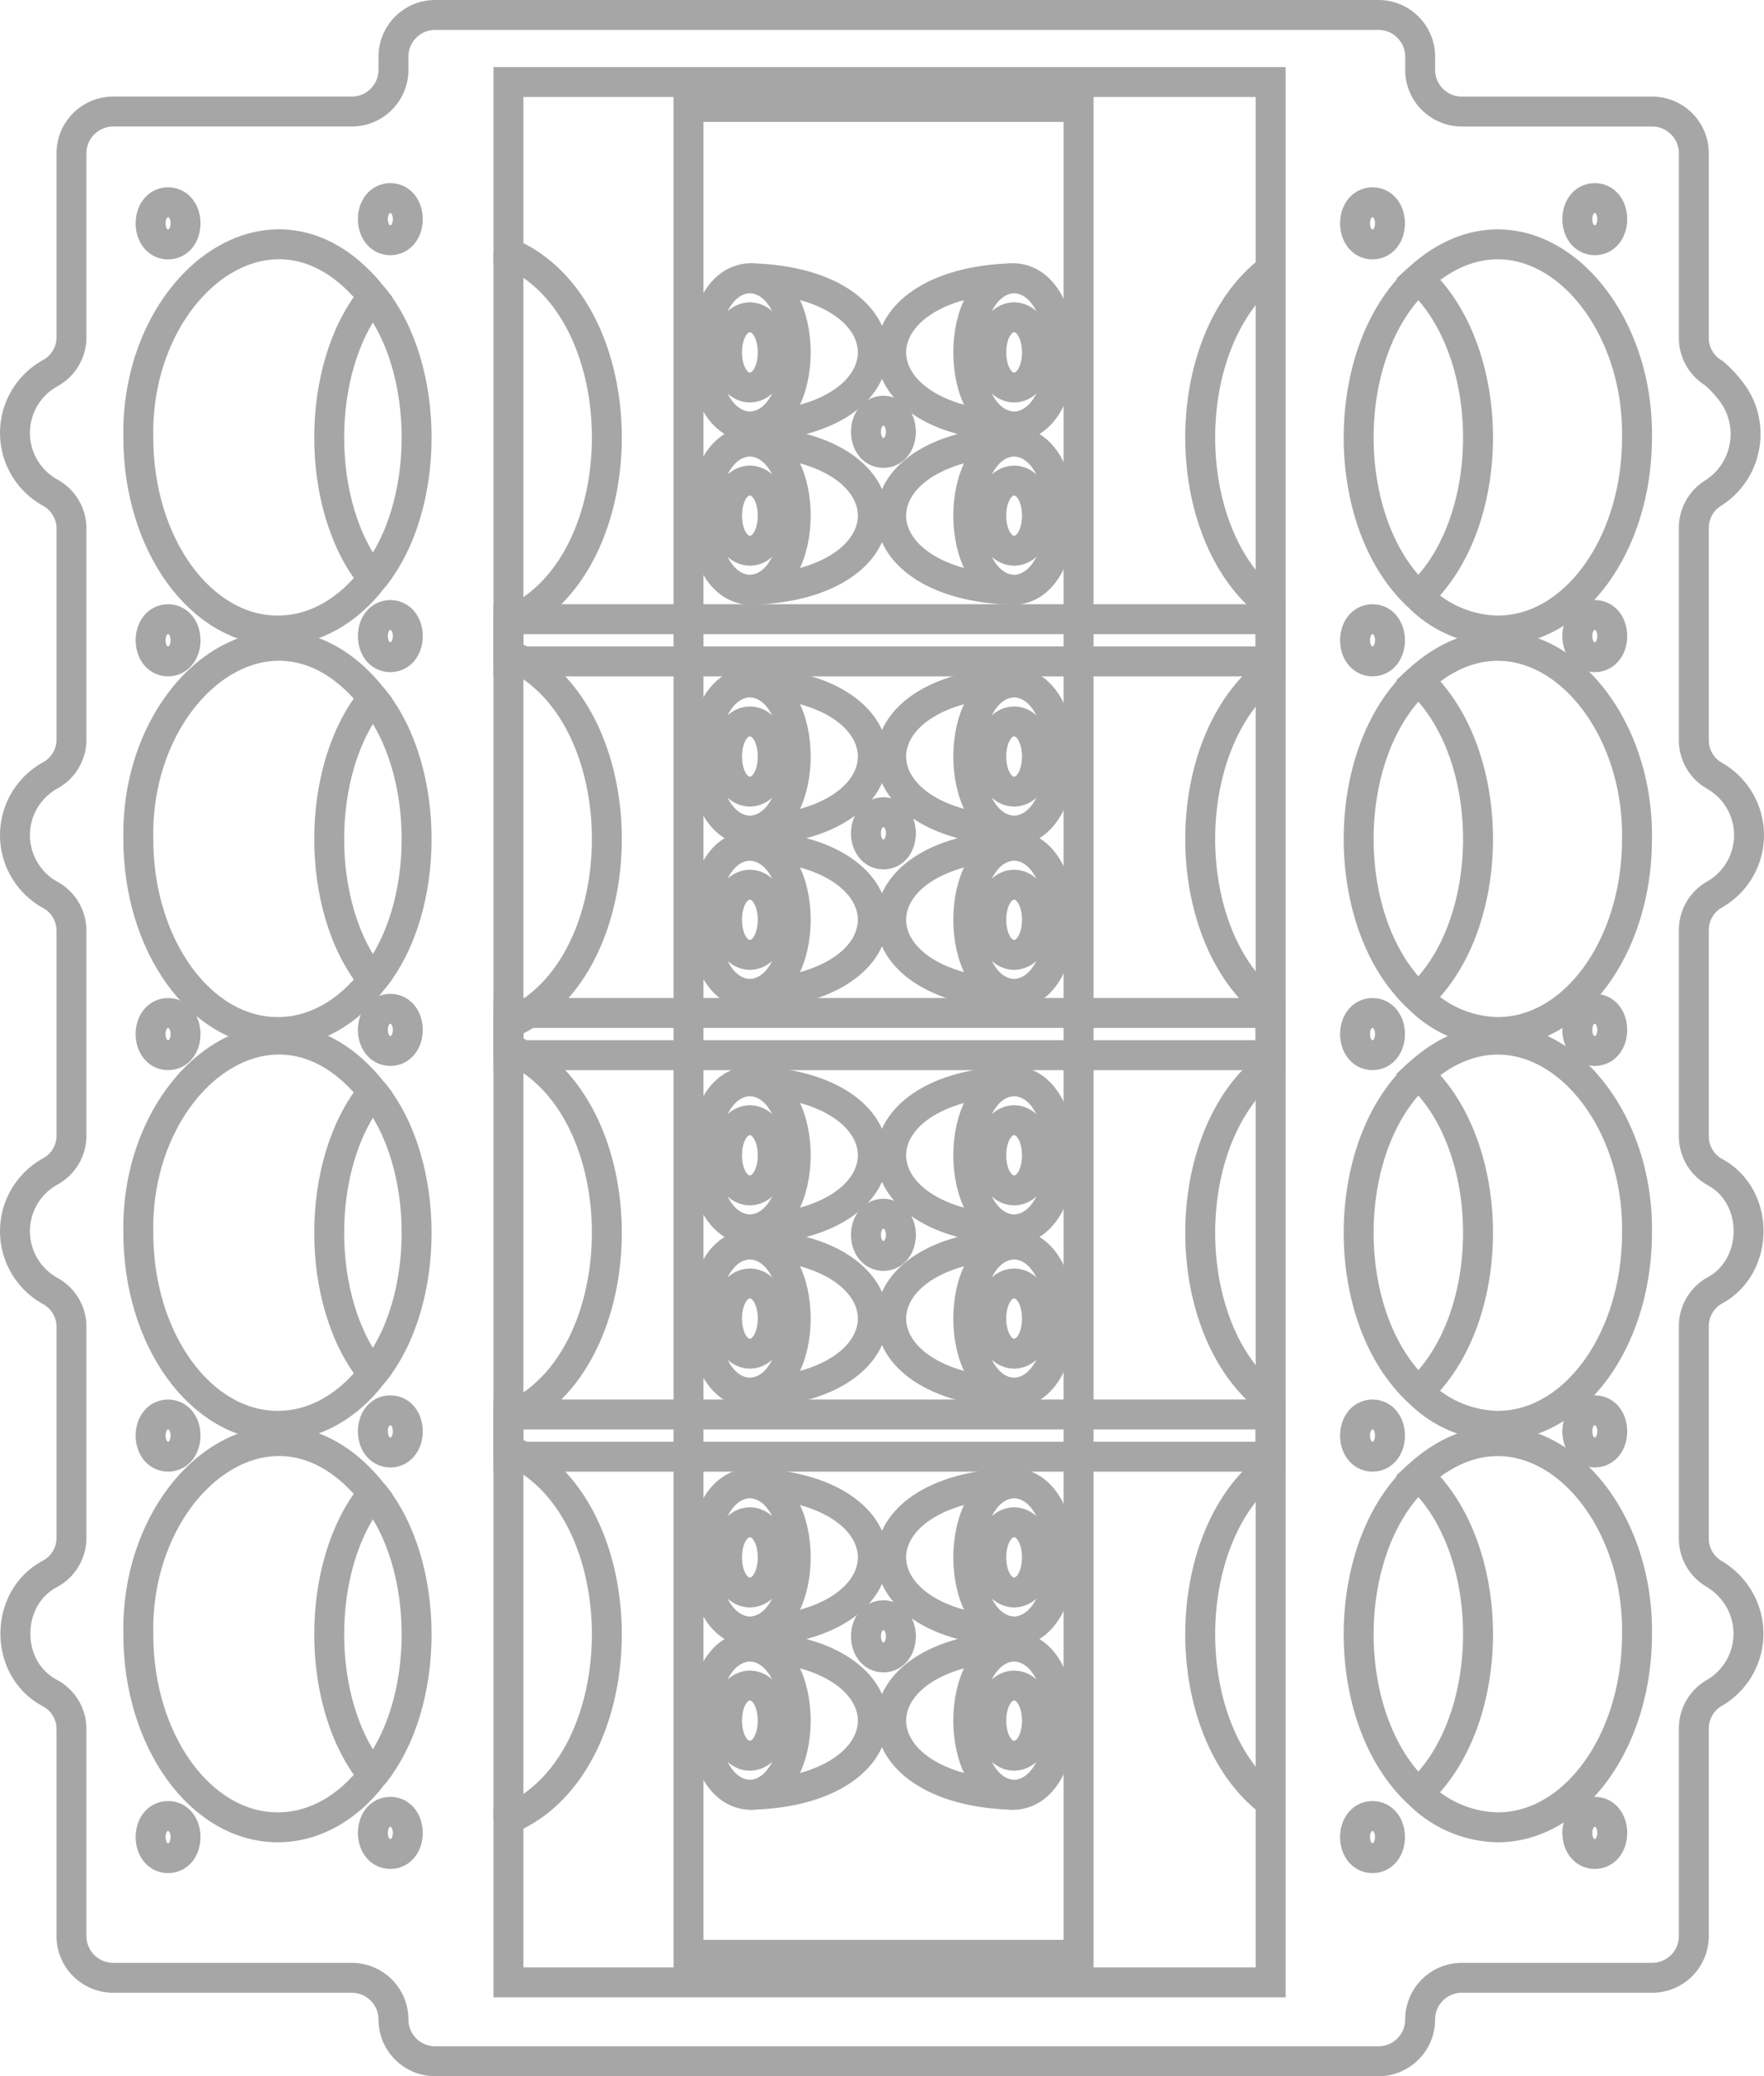 <svg xmlns="http://www.w3.org/2000/svg" viewBox="0 0 176.859 208.149"><defs><style>.a{fill:none;stroke:#a6a6a6;stroke-miterlimit:10;stroke-width:3px;}</style></defs><path class="a" d="M75.184,38.853c-3.054-.086-3.053-6.964 0-7.048C78.238,31.89,78.237,38.768,75.184,38.853Z"/><path class="a" d="M75.184,42.768c-6.13-.27-6.128-14.611 0-14.878C81.314,28.16,81.311,42.501,75.184,42.768Z"/><path class="a" d="M75.184,27.891c16.44.402,16.428,14.48,0,14.878"/><path class="a" d="M75.184,55.221c-3.054-.086-3.053-6.964 0-7.048C78.238,48.259,78.237,55.137,75.184,55.221Z"/><path class="a" d="M75.184,59.137c-6.13-.27-6.128-14.611 0-14.878C81.314,44.529,81.311,58.87,75.184,59.137Z"/><path class="a" d="M75.184,44.259c16.44.402,16.428,14.48,0,14.878"/><path class="a" d="M75.184,79.369c-3.054-.086-3.053-6.964 0-7.048C78.238,72.406,78.237,79.284,75.184,79.369Z"/><path class="a" d="M75.184,83.284c-6.13-.27-6.128-14.611 0-14.878C81.314,68.676,81.311,83.017,75.184,83.284Z"/><path class="a" d="M75.184,68.407c16.44.402,16.428,14.48,0,14.878"/><path class="a" d="M75.184,95.737c-3.054-.086-3.053-6.964 0-7.048C78.238,88.775,78.237,95.653,75.184,95.737Z"/><path class="a" d="M75.184,99.653c-6.13-.27-6.128-14.611 0-14.878C81.314,85.045,81.311,99.386,75.184,99.653Z"/><path class="a" d="M75.184,84.775c16.44.402,16.428,14.48,0,14.878"/><path class="a" d="M75.184,119.348c-3.054-.086-3.053-6.964 0-7.048C78.238,112.386,78.237,119.264,75.184,119.348Z"/><path class="a" d="M75.184,123.264c-6.13-.27-6.128-14.611 0-14.878C81.314,108.656,81.311,122.997,75.184,123.264Z"/><path class="a" d="M75.184,108.386c16.44.402,16.428,14.48,0,14.878"/><path class="a" d="M75.184,135.717c-3.054-.086-3.053-6.964 0-7.048C78.238,128.754,78.237,135.632,75.184,135.717Z"/><path class="a" d="M75.184,139.632c-6.13-.27-6.128-14.611 0-14.878C81.314,125.024,81.311,139.365,75.184,139.632Z"/><path class="a" d="M75.184,124.754c16.44.402,16.428,14.48,0,14.878"/><path class="a" d="M75.184,159.658c-3.054-.086-3.053-6.964 0-7.048C78.238,152.695,78.237,159.573,75.184,159.658Z"/><path class="a" d="M75.184,163.573c-6.13-.27-6.128-14.611 0-14.878C81.314,148.965,81.311,163.306,75.184,163.573Z"/><path class="a" d="M75.184,148.695c16.44.402,16.428,14.48,0,14.878"/><path class="a" d="M75.184,176.026c-3.054-.086-3.053-6.964 0-7.048C78.238,169.063,78.237,175.941,75.184,176.026Z"/><path class="a" d="M75.184,179.942c-6.13-.27-6.128-14.611 0-14.878C81.314,165.334,81.311,179.674,75.184,179.942Z"/><path class="a" d="M75.184,165.064c16.44.402,16.428,14.48,0,14.878"/><path class="a" d="M101.675,38.853c3.054-.086,3.053-6.964-0-7.048C98.622,31.89,98.623,38.768,101.675,38.853Z"/><path class="a" d="M101.675,42.768c6.13-.27,6.128-14.611-0-14.878C95.545,28.16,95.548,42.501,101.675,42.768Z"/><path class="a" d="M101.675,27.891c-16.44.402-16.428,14.48,0,14.878"/><path class="a" d="M101.675,55.221c3.054-.086,3.053-6.964-0-7.048C98.622,48.259,98.623,55.137,101.675,55.221Z"/><path class="a" d="M101.675,59.137c6.13-.27,6.128-14.611-0-14.878C95.545,44.529,95.548,58.87,101.675,59.137Z"/><path class="a" d="M101.675,44.259c-16.44.402-16.428,14.48,0,14.878"/><path class="a" d="M101.675,79.369c3.054-.086,3.053-6.964-0-7.048C98.622,72.406,98.623,79.284,101.675,79.369Z"/><path class="a" d="M101.675,83.284c6.13-.27,6.128-14.611-0-14.878C95.545,68.676,95.548,83.017,101.675,83.284Z"/><path class="a" d="M101.675,68.407c-16.44.402-16.428,14.48,0,14.878"/><path class="a" d="M101.675,95.737c3.054-.086,3.053-6.964-0-7.048C98.622,88.775,98.623,95.653,101.675,95.737Z"/><path class="a" d="M101.675,99.653c6.13-.27,6.128-14.611-0-14.878C95.545,85.045,95.548,99.386,101.675,99.653Z"/><path class="a" d="M101.675,84.775c-16.44.402-16.428,14.48,0,14.878"/><path class="a" d="M101.675,119.348c3.054-.086,3.053-6.964-0-7.048C98.622,112.386,98.623,119.264,101.675,119.348Z"/><path class="a" d="M101.675,123.264c6.13-.27,6.128-14.611-0-14.878C95.545,108.656,95.548,122.997,101.675,123.264Z"/><path class="a" d="M101.675,108.386c-16.44.402-16.428,14.48,0,14.878"/><path class="a" d="M101.675,135.717c3.054-.086,3.053-6.964-0-7.048C98.622,128.754,98.623,135.632,101.675,135.717Z"/><path class="a" d="M101.675,139.632c6.13-.27,6.128-14.611-0-14.878C95.545,125.024,95.548,139.365,101.675,139.632Z"/><path class="a" d="M101.675,124.754c-16.44.402-16.428,14.48,0,14.878"/><path class="a" d="M101.675,159.658c3.054-.086,3.053-6.964-0-7.048C98.622,152.695,98.623,159.573,101.675,159.658Z"/><path class="a" d="M101.675,163.573c6.13-.27,6.128-14.611-0-14.878C95.545,148.965,95.548,163.306,101.675,163.573Z"/><path class="a" d="M101.675,148.695c-16.44.402-16.428,14.48,0,14.878"/><path class="a" d="M101.675,176.026c3.054-.086,3.053-6.964-0-7.048C98.622,169.063,98.623,175.941,101.675,176.026Z"/><path class="a" d="M101.675,179.942c6.13-.27,6.128-14.611-0-14.878C95.545,165.334,95.548,179.674,101.675,179.942Z"/><path class="a" d="M101.675,165.064c-16.44.402-16.428,14.48,0,14.878"/><path class="a" d="M88.574,45.409c-2.336-.041-2.335-4.193 0-4.233C90.909,41.217,90.909,45.369,88.574,45.409Z"/><path class="a" d="M88.574,85.661c-2.336-.041-2.335-4.193 0-4.233C90.909,81.469,90.909,85.621,88.574,85.661Z"/><path class="a" d="M88.574,125.914c-2.336-.041-2.335-4.193 0-4.233C90.909,121.722,90.909,125.874,88.574,125.914Z"/><path class="a" d="M88.574,166.166c-2.336-.041-2.335-4.193 0-4.233C90.909,161.974,90.909,166.126,88.574,166.166Z"/><path class="a" d="M150.153,63.214a11.457,11.457,0,0,1-7.95-3.437c7.981-7.338,7.977-24.497,0-31.83,10.196-9.341,22.145,1.737,21.922,15.915C164.125,54.552,157.87,63.214,150.153,63.214Z"/><path class="a" d="M150.153,103.466a11.457,11.457,0,0,1-7.95-3.437c7.981-7.338,7.977-24.497,0-31.83,10.196-9.341,22.145,1.737,21.922,15.915C164.125,94.804,157.87,103.466,150.153,103.466Z"/><path class="a" d="M150.153,142.945a11.457,11.457,0,0,1-7.95-3.437c7.981-7.338,7.977-24.496,0-31.83,10.196-9.341,22.145,1.737,21.922,15.915C164.125,134.283,157.87,142.945,150.153,142.945Z"/><path class="a" d="M150.153,183.197a11.457,11.457,0,0,1-7.95-3.437c7.981-7.338,7.977-24.496,0-31.83,10.196-9.341,22.145,1.737,21.922,15.915C164.125,174.535,157.87,183.197,150.153,183.197Z"/><path class="a" d="M142.203,59.777c-7.98-7.356-7.977-24.479,0-31.83"/><path class="a" d="M142.203,100.029c-7.98-7.356-7.977-24.479,0-31.83"/><path class="a" d="M142.203,139.508c-7.98-7.356-7.977-24.479,0-31.83"/><path class="a" d="M142.203,179.76c-7.98-7.356-7.977-24.479,0-31.83"/><path class="a" d="M27.847,63.214c-7.718,0-13.98-8.662-13.98-19.352C13.55,28.481,27.697,17.515,37.384,29.735c-5.838,7.11-5.837,21.146,0,28.254C34.899,61.232,31.539,63.214,27.847,63.214Z"/><path class="a" d="M27.847,103.466c-7.718,0-13.98-8.662-13.98-19.352C13.55,68.734,27.697,57.767,37.384,69.987c-5.838,7.11-5.837,21.146,0,28.254C34.899,101.485,31.539,103.466,27.847,103.466Z"/><path class="a" d="M27.847,142.945c-7.718,0-13.98-8.662-13.98-19.352-.317-15.38,13.83-26.347,23.517-14.127-5.838,7.11-5.837,21.146,0,28.254C34.899,140.963,31.539,142.945,27.847,142.945Z"/><path class="a" d="M27.847,183.197c-7.718,0-13.98-8.662-13.98-19.352-.317-15.38,13.83-26.347,23.517-14.127-5.838,7.11-5.837,21.146,0,28.254C34.899,181.216,31.539,183.197,27.847,183.197Z"/><path class="a" d="M37.384,29.735c5.849,7.107,5.848,21.148,0,28.254"/><path class="a" d="M37.384,69.987c5.849,7.107,5.848,21.148,0,28.254"/><path class="a" d="M37.384,109.466c5.849,7.107,5.848,21.148,0,28.254"/><path class="a" d="M37.384,149.718c5.849,7.107,5.848,21.149,0,28.254"/><path class="a" d="M39.448,202.466a4.183,4.183,0,0,0,4.183,4.183h94.57a4.183,4.183,0,0,0,4.183-4.183h0a4.183,4.183,0,0,1,4.183-4.183H165.641a4.183,4.183,0,0,0,4.183-4.183V173.322a4.099,4.099,0,0,1,2.038-3.588,6.875,6.875,0,0,0,2.531-9.371,7.195,7.195,0,0,0-2.531-2.573,4.099,4.099,0,0,1-2.038-3.588V132.995A4.099,4.099,0,0,1,171.862,129.407c4.578-2.422,4.625-9.515-0-11.944a4.099,4.099,0,0,1-2.038-3.588v-20.588a4.099,4.099,0,0,1,2.038-3.588,6.849,6.849,0,0,0,0-11.944,4.099,4.099,0,0,1-2.038-3.588V52.96a4.099,4.099,0,0,1,2.038-3.588,7.021,7.021,0,0,0,2.064-9.608,11.909,11.909,0,0,0-2.064-2.337,4.099,4.099,0,0,1-2.038-3.588V15.368a4.183,4.183,0,0,0-4.183-4.183H146.568a4.183,4.183,0,0,1-4.183-4.183h0V5.683A4.183,4.183,0,0,0,138.202,1.5H43.631A4.183,4.183,0,0,0,39.448,5.683h0V7.001a4.183,4.183,0,0,1-4.183,4.183H11.35A4.183,4.183,0,0,0,7.167,15.368V33.769a4.103,4.103,0,0,1-2.09,3.619,6.842,6.842,0,0,0,0,12.024,4.103,4.103,0,0,1,2.09,3.619V74.095a4.103,4.103,0,0,1-2.09,3.619,6.842,6.842,0,0,0,0,12.024,4.103,4.103,0,0,1,2.09,3.619v20.447A4.103,4.103,0,0,1,5.077,117.423a6.842,6.842,0,0,0,0,12.024,4.103,4.103,0,0,1,2.09,3.619v21.065a4.103,4.103,0,0,1-2.09,3.619c-4.678,2.4-4.746,9.593 0,12.024a4.104,4.104,0,0,1,2.09,3.619v20.707a4.183,4.183,0,0,0,4.183,4.183H35.265a4.183,4.183,0,0,1,4.183,4.183Z"/><path class="a" d="M137.609,24.508c-2.336-.041-2.335-4.193 0-4.233C139.944,20.316,139.944,24.468,137.609,24.508Z"/><path class="a" d="M159.893,24.088c-2.336-.041-2.335-4.193 0-4.233C162.228,19.896,162.228,24.048,159.893,24.088Z"/><path class="a" d="M137.609,66.309c-2.336-.041-2.335-4.193 0-4.233C139.944,62.117,139.944,66.269,137.609,66.309Z"/><path class="a" d="M159.893,65.889c-2.336-.041-2.335-4.193 0-4.233C162.228,61.697,162.228,65.849,159.893,65.889Z"/><path class="a" d="M137.609,105.788c-2.336-.041-2.335-4.193 0-4.233C139.944,101.595,139.944,105.747,137.609,105.788Z"/><path class="a" d="M159.893,105.368c-2.336-.041-2.335-4.193 0-4.233C162.228,101.175,162.228,105.327,159.893,105.368Z"/><path class="a" d="M137.609,146.04c-2.336-.041-2.335-4.193 0-4.233C139.944,141.848,139.944,146,137.609,146.04Z"/><path class="a" d="M159.893,145.62c-2.336-.041-2.335-4.193 0-4.233C162.228,141.428,162.228,145.58,159.893,145.62Z"/><path class="a" d="M137.609,186.292c-2.336-.041-2.335-4.193 0-4.233C139.944,182.1,139.944,186.252,137.609,186.292Z"/><path class="a" d="M159.893,185.873c-2.336-.041-2.335-4.193 0-4.233C162.228,181.68,162.228,185.832,159.893,185.873Z"/><path class="a" d="M16.851,24.508c-2.336-.041-2.335-4.193 0-4.233C19.187,20.316,19.187,24.468,16.851,24.508Z"/><path class="a" d="M39.135,24.088c-2.336-.041-2.335-4.193 0-4.233C41.471,19.896,41.47,24.048,39.135,24.088Z"/><path class="a" d="M16.851,66.309c-2.336-.041-2.335-4.193 0-4.233C19.187,62.117,19.187,66.269,16.851,66.309Z"/><path class="a" d="M39.135,65.889c-2.336-.041-2.335-4.193 0-4.233C41.471,61.697,41.47,65.849,39.135,65.889Z"/><path class="a" d="M16.851,105.788c-2.336-.041-2.335-4.193 0-4.233C19.187,101.595,19.187,105.747,16.851,105.788Z"/><path class="a" d="M39.135,105.368c-2.336-.041-2.335-4.193 0-4.233C41.471,101.175,41.47,105.327,39.135,105.368Z"/><path class="a" d="M16.851,146.04c-2.336-.041-2.335-4.193 0-4.233C19.187,141.848,19.187,146,16.851,146.04Z"/><path class="a" d="M39.135,145.62c-2.336-.041-2.335-4.193 0-4.233C41.471,141.428,41.47,145.58,39.135,145.62Z"/><path class="a" d="M16.851,186.292c-2.336-.041-2.335-4.193 0-4.233C19.187,182.1,19.187,186.252,16.851,186.292Z"/><path class="a" d="M39.135,185.873c-2.336-.041-2.335-4.193 0-4.233C41.471,181.68,41.47,185.832,39.135,185.873Z"/><rect class="a" x="69.028" y="10.723" width="39.108" height="185.254"/><path class="a" d="M127.395,198.741H50.977V182.377c13.161-5.528,13.151-31.543,0-37.063v-3.189c13.161-5.528,13.151-31.543,0-37.063v-2.415c13.161-5.528,13.151-31.543,0-37.063V62.393c13.161-5.528,13.151-31.543,0-37.063V8.223h76.418V27.01c-9.421,7.129-9.415,26.581,0,33.704v6.549c-9.421,7.129-9.415,26.581,0,33.704v5.775c-9.421,7.129-9.415,26.581,0,33.704v6.549c-9.421,7.129-9.415,26.581,0,33.704Z"/><rect class="a" x="50.977" y="141.807" width="76.42" height="4.233"/><rect class="a" x="50.977" y="101.555" width="76.42" height="4.233"/><rect class="a" x="50.977" y="62.076" width="76.42" height="4.233"/><line class="a" x1="50.977" y1="25.33" x2="50.977" y2="182.377"/><line class="a" x1="127.395" y1="27.01" x2="127.395" y2="180.697"/></svg>